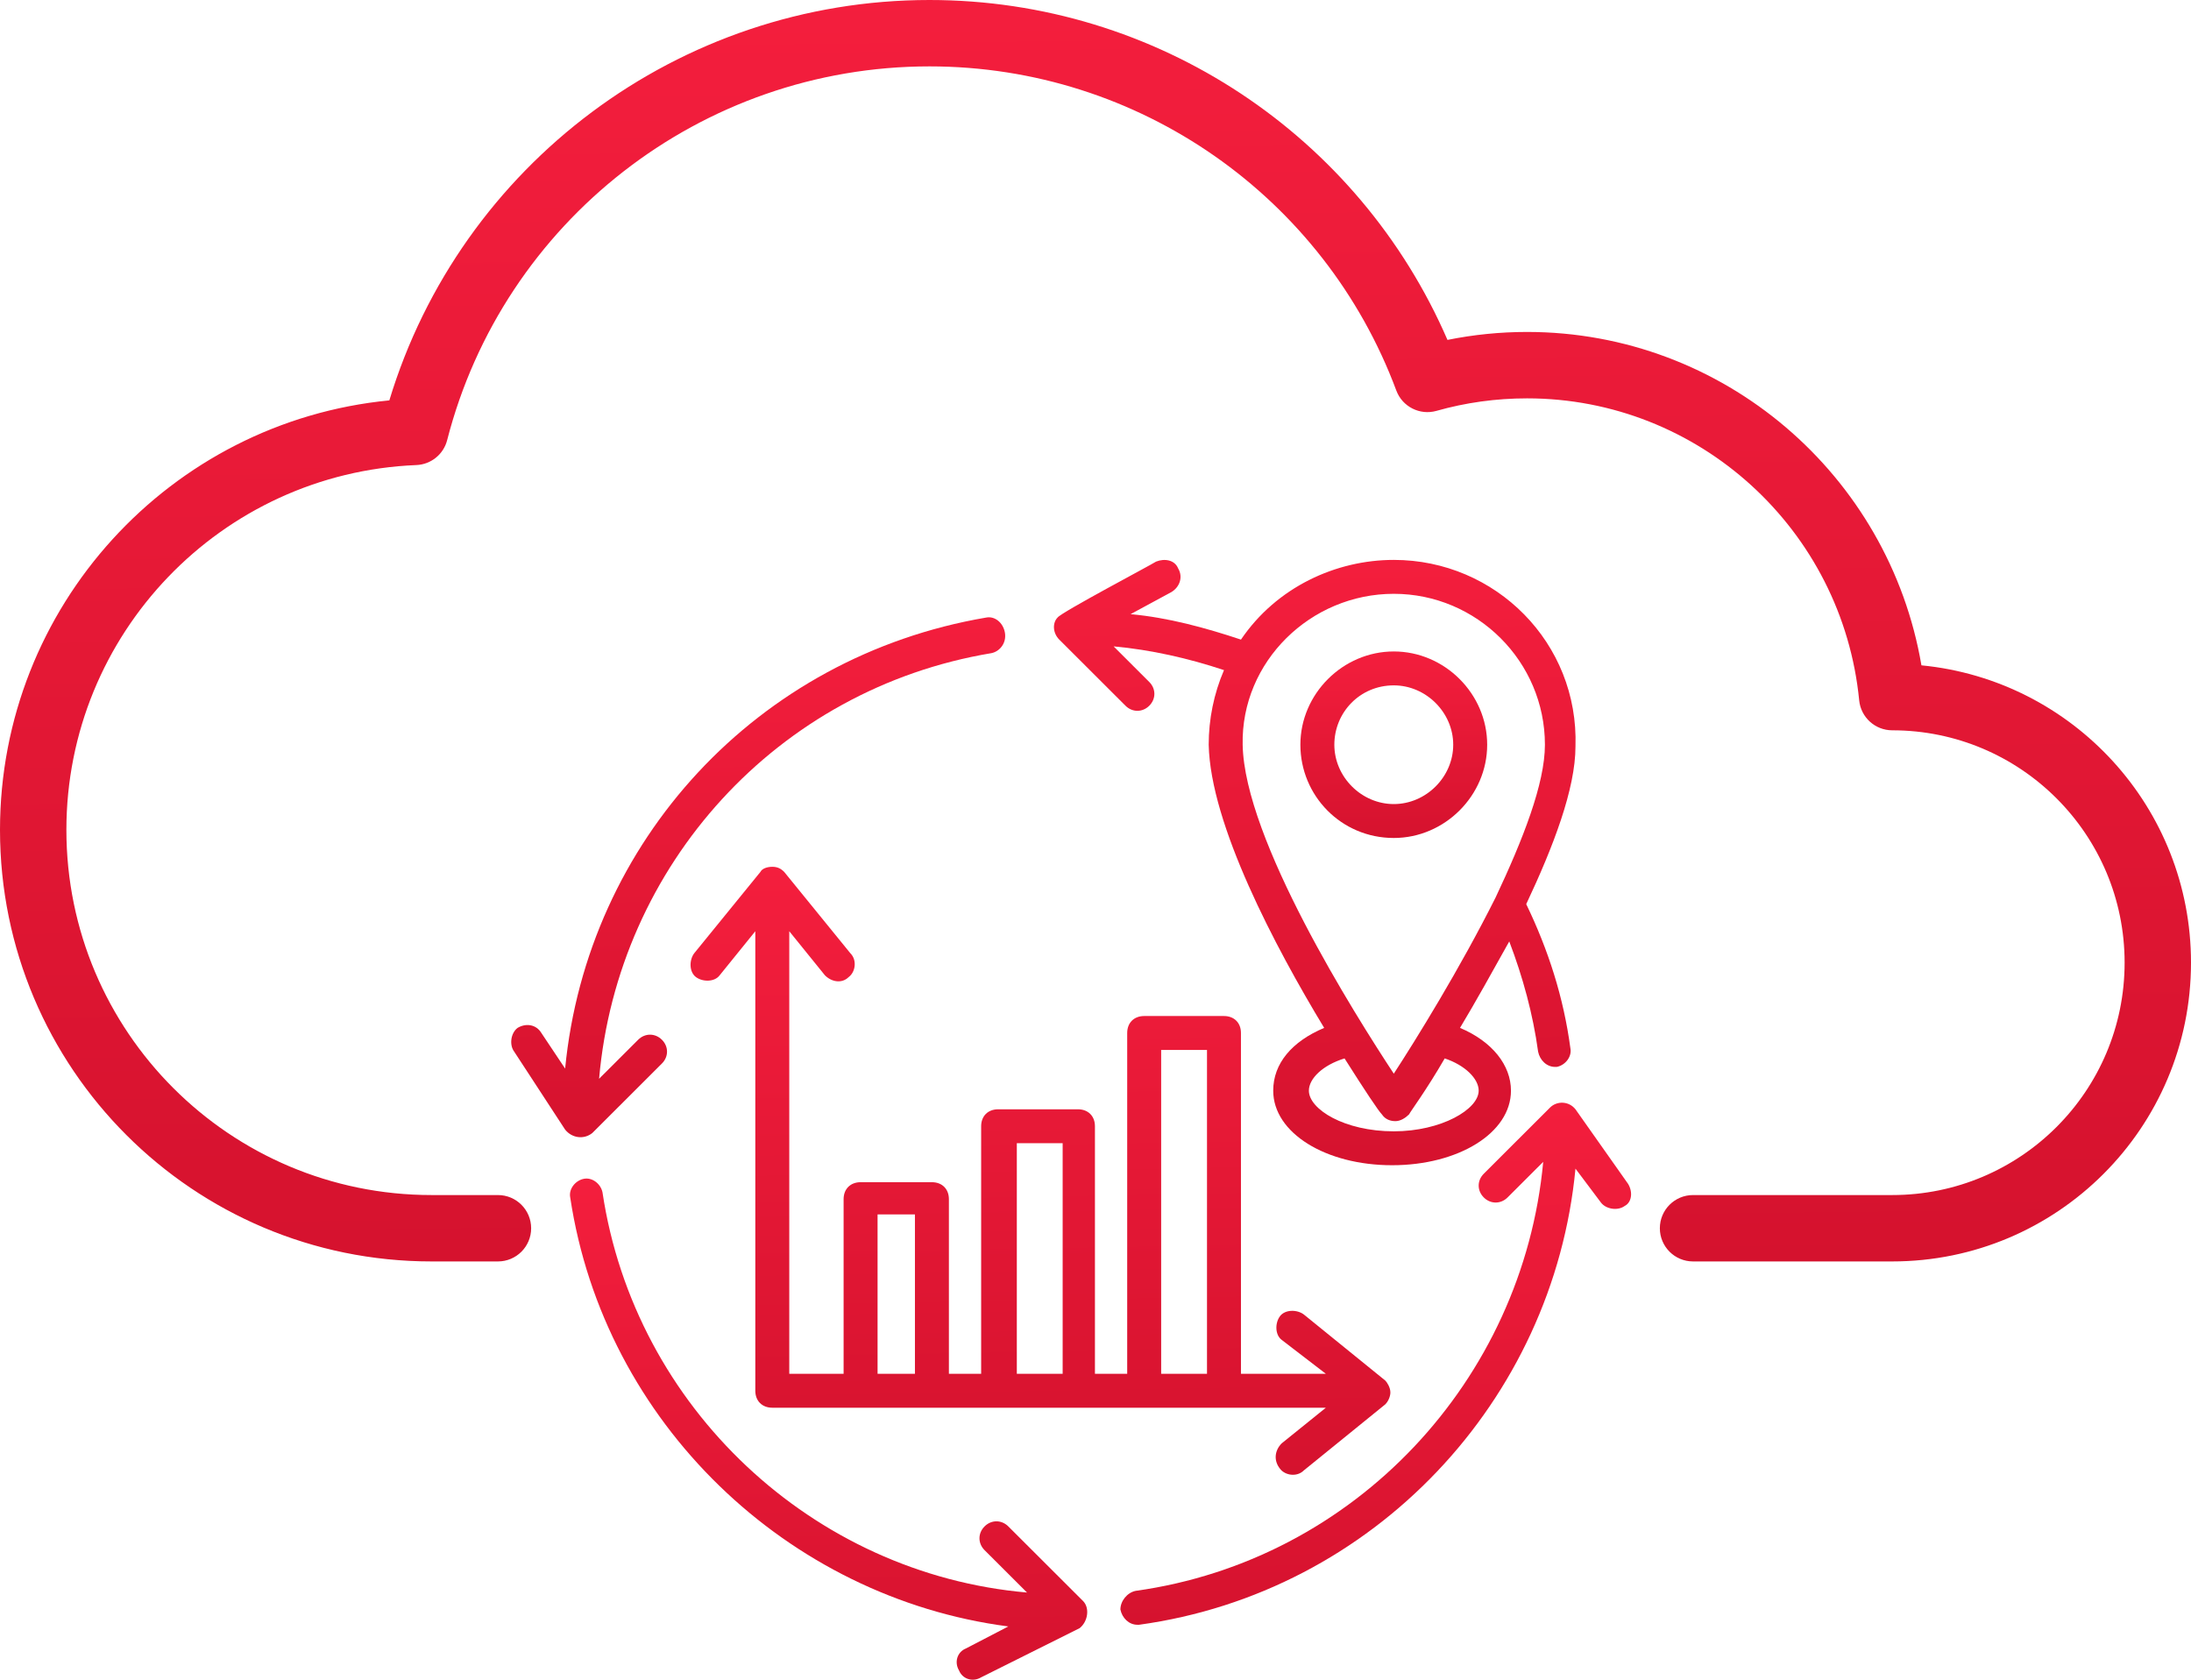 <svg width="90" height="69" viewBox="0 0 90 69" fill="none" xmlns="http://www.w3.org/2000/svg">
<rect width="90" height="69" fill="black" fill-opacity="0"/>
<path d="M62.727 13.636C70.8 13.636 77.593 19.511 78.927 27.331C85.142 27.934 90 33.172 90 39.545C90 46.324 84.505 51.818 77.727 51.818H69.546C68.792 51.818 68.182 51.208 68.182 50.455C68.182 49.701 68.792 49.091 69.546 49.091H77.727C82.999 49.091 87.273 44.817 87.273 39.545C87.273 34.274 82.999 30 77.727 30C77.026 30 76.439 29.468 76.37 28.77C75.683 21.762 69.79 16.364 62.727 16.364C61.454 16.364 60.205 16.538 59.005 16.878C58.322 17.071 57.604 16.707 57.356 16.041C54.398 8.102 46.796 2.727 38.182 2.727C28.79 2.727 20.67 9.112 18.368 18.08C18.219 18.663 17.704 19.079 17.103 19.104C9.086 19.431 2.727 26.039 2.727 34.091C2.727 42.375 9.443 49.091 17.727 49.091H20.454C21.208 49.091 21.818 49.701 21.818 50.455C21.818 51.208 21.208 51.818 20.454 51.818H17.727C7.937 51.818 0 43.881 0 34.091C0 24.911 6.992 17.321 15.993 16.447C18.919 6.785 27.873 0 38.182 0C47.531 0 55.828 5.586 59.458 13.963C60.526 13.747 61.62 13.636 62.727 13.636Z" fill="url(#paint0_linear)"/>
<rect width="46" height="46" fill="black" fill-opacity="0" transform="translate(21 23)"/>
<rect width="21.427" height="24.866" fill="black" fill-opacity="0" transform="translate(43.293 23)"/>
<path d="M43.512 26.274L46.232 28.99C46.511 29.269 46.93 29.269 47.209 28.99C47.488 28.712 47.488 28.294 47.209 28.015L45.744 26.552C47.278 26.692 48.813 27.04 50.278 27.527C49.859 28.503 49.65 29.547 49.65 30.592C49.72 33.866 52.37 38.881 54.393 42.224C53.068 42.782 52.3 43.687 52.3 44.802C52.3 46.543 54.463 47.866 57.183 47.866C59.903 47.866 62.066 46.543 62.066 44.802C62.066 43.757 61.298 42.782 59.973 42.224C60.601 41.18 61.298 39.926 61.996 38.672C62.554 40.135 62.972 41.667 63.181 43.2C63.251 43.548 63.53 43.827 63.879 43.827H63.949C64.298 43.757 64.577 43.408 64.507 43.06C64.228 40.971 63.6 39.02 62.693 37.14C63.809 34.772 64.716 32.403 64.716 30.662C64.856 26.413 61.438 23 57.253 23C54.881 23 52.44 24.114 50.975 26.274C49.51 25.786 47.976 25.368 46.441 25.229L48.115 24.323C48.464 24.114 48.604 23.697 48.394 23.348C48.255 23 47.836 22.93 47.488 23.07C47.278 23.209 43.581 25.159 43.442 25.368C43.233 25.577 43.233 25.995 43.512 26.274ZM60.74 44.802C60.74 45.568 59.206 46.473 57.253 46.473C55.23 46.473 53.765 45.568 53.765 44.802C53.765 44.314 54.323 43.757 55.23 43.478C56.067 44.802 56.625 45.638 56.764 45.777C56.904 45.986 57.113 46.055 57.322 46.055C57.532 46.055 57.741 45.916 57.88 45.777C57.95 45.638 58.578 44.802 59.345 43.478C60.182 43.757 60.74 44.314 60.74 44.802ZM57.253 24.393C60.67 24.393 63.461 27.179 63.461 30.592C63.461 32.194 62.554 34.493 61.438 36.861C59.973 39.787 58.16 42.712 57.253 44.105C55.648 41.667 51.115 34.493 51.045 30.592C50.975 27.179 53.835 24.393 57.253 24.393Z" fill="url(#paint1_linear)"/>
<rect width="20.977" height="21.445" fill="black" fill-opacity="0" transform="translate(46.023 45.297)"/>
<path d="M66.878 48.633L64.716 45.568C64.437 45.22 63.949 45.22 63.67 45.498L60.95 48.215C60.67 48.493 60.67 48.911 60.95 49.19C61.228 49.468 61.647 49.468 61.926 49.19L63.391 47.727C62.554 56.712 55.648 64.096 46.651 65.35C46.302 65.419 46.023 65.767 46.023 66.116C46.093 66.464 46.372 66.743 46.72 66.743H46.79C56.416 65.419 63.809 57.548 64.716 48.006L65.762 49.399C65.972 49.677 66.46 49.747 66.739 49.538C67.018 49.399 67.088 48.981 66.878 48.633Z" fill="url(#paint2_linear)"/>
<rect width="21.248" height="20.587" fill="black" fill-opacity="0" transform="translate(23.413 48.413)"/>
<path d="M44.488 65.767L41.419 62.703C41.14 62.424 40.722 62.424 40.443 62.703C40.164 62.981 40.164 63.399 40.443 63.678L42.187 65.419C33.398 64.653 26.074 57.827 24.749 48.981C24.679 48.633 24.33 48.354 23.982 48.424C23.633 48.493 23.354 48.842 23.423 49.19C24.819 58.454 32.352 65.628 41.419 66.812L39.675 67.718C39.327 67.857 39.187 68.275 39.396 68.623C39.536 68.971 39.954 69.111 40.303 68.902L44.349 66.882C44.697 66.603 44.767 66.046 44.488 65.767Z" fill="url(#paint3_linear)"/>
<rect width="20.291" height="21.357" fill="black" fill-opacity="0" transform="translate(21 25.358)"/>
<path d="M24.33 46.543L27.19 43.687C27.469 43.408 27.469 42.991 27.19 42.712C26.911 42.433 26.492 42.433 26.213 42.712L24.609 44.314C25.377 35.538 31.933 28.294 40.722 26.831C41.071 26.761 41.349 26.413 41.28 25.995C41.21 25.577 40.861 25.299 40.512 25.368C31.096 26.97 24.121 34.562 23.214 43.896L22.238 42.433C22.028 42.085 21.61 42.016 21.261 42.224C20.982 42.433 20.912 42.921 21.122 43.2L23.214 46.404C23.493 46.752 23.982 46.822 24.33 46.543Z" fill="url(#paint4_linear)"/>
<rect width="28.747" height="24.974" fill="black" fill-opacity="0" transform="translate(28.366 35.607)"/>
<path d="M52.579 60.334C52.789 60.613 53.277 60.683 53.556 60.404L56.904 57.688C57.043 57.548 57.113 57.339 57.113 57.2C57.113 56.991 56.974 56.782 56.904 56.712L53.556 53.996C53.277 53.787 52.789 53.787 52.579 54.066C52.37 54.344 52.37 54.832 52.649 55.041L54.463 56.434H50.975V42.434C50.975 42.016 50.696 41.737 50.278 41.737H46.999C46.581 41.737 46.302 42.016 46.302 42.434V56.434H44.977V46.264C44.977 45.846 44.697 45.568 44.279 45.568H41.001C40.582 45.568 40.303 45.846 40.303 46.264V56.434H38.978V49.26C38.978 48.842 38.699 48.563 38.28 48.563H35.351C34.932 48.563 34.653 48.842 34.653 49.26V56.434H32.421V38.254L33.886 40.065C34.165 40.344 34.584 40.413 34.863 40.135C35.142 39.926 35.211 39.438 34.932 39.16L32.212 35.816C32.073 35.677 31.933 35.607 31.724 35.607C31.515 35.607 31.305 35.677 31.236 35.816L28.515 39.16C28.306 39.438 28.306 39.926 28.585 40.135C28.864 40.344 29.352 40.344 29.561 40.065L31.026 38.254V57.13C31.026 57.548 31.305 57.827 31.724 57.827C40.024 57.827 45.883 57.827 54.463 57.827L52.649 59.29C52.37 59.568 52.3 59.986 52.579 60.334ZM36.048 56.434V49.886H37.583V56.434H36.048ZM41.768 56.434V46.961H43.651V56.434H41.768ZM47.697 56.434V43.13H49.58V56.434H47.697Z" fill="url(#paint5_linear)"/>
<rect width="7.673" height="7.662" fill="black" fill-opacity="0" transform="translate(53.416 26.761)"/>
<path d="M57.253 34.423C59.345 34.423 61.089 32.682 61.089 30.592C61.089 28.503 59.345 26.761 57.253 26.761C55.16 26.761 53.416 28.503 53.416 30.592C53.416 32.682 55.09 34.423 57.253 34.423ZM57.253 28.154C58.578 28.154 59.694 29.269 59.694 30.592C59.694 31.916 58.578 33.03 57.253 33.03C55.927 33.03 54.811 31.916 54.811 30.592C54.811 29.269 55.858 28.154 57.253 28.154Z" fill="url(#paint6_linear)"/>
<defs>
<linearGradient id="paint0_linear" x1="0" y1="0" x2="0.621" y2="52.868" gradientUnits="userSpaceOnUse">
<stop stop-color="#F41E3D"/>
<stop offset="1" stop-color="#D5122E"/>
</linearGradient>
<linearGradient id="paint1_linear" x1="43.293" y1="23" x2="43.894" y2="48.36" gradientUnits="userSpaceOnUse">
<stop stop-color="#F41E3D"/>
<stop offset="1" stop-color="#D5122E"/>
</linearGradient>
<linearGradient id="paint2_linear" x1="46.023" y1="45.297" x2="46.479" y2="67.171" gradientUnits="userSpaceOnUse">
<stop stop-color="#F41E3D"/>
<stop offset="1" stop-color="#D5122E"/>
</linearGradient>
<linearGradient id="paint3_linear" x1="23.413" y1="48.413" x2="23.828" y2="69.412" gradientUnits="userSpaceOnUse">
<stop stop-color="#F41E3D"/>
<stop offset="1" stop-color="#D5122E"/>
</linearGradient>
<linearGradient id="paint4_linear" x1="21" y1="25.358" x2="21.468" y2="47.141" gradientUnits="userSpaceOnUse">
<stop stop-color="#F41E3D"/>
<stop offset="1" stop-color="#D5122E"/>
</linearGradient>
<linearGradient id="paint5_linear" x1="28.366" y1="35.607" x2="28.818" y2="61.083" gradientUnits="userSpaceOnUse">
<stop stop-color="#F41E3D"/>
<stop offset="1" stop-color="#D5122E"/>
</linearGradient>
<linearGradient id="paint6_linear" x1="53.416" y1="26.761" x2="53.576" y2="34.576" gradientUnits="userSpaceOnUse">
<stop stop-color="#F41E3D"/>
<stop offset="1" stop-color="#D5122E"/>
</linearGradient>
</defs>
</svg>
